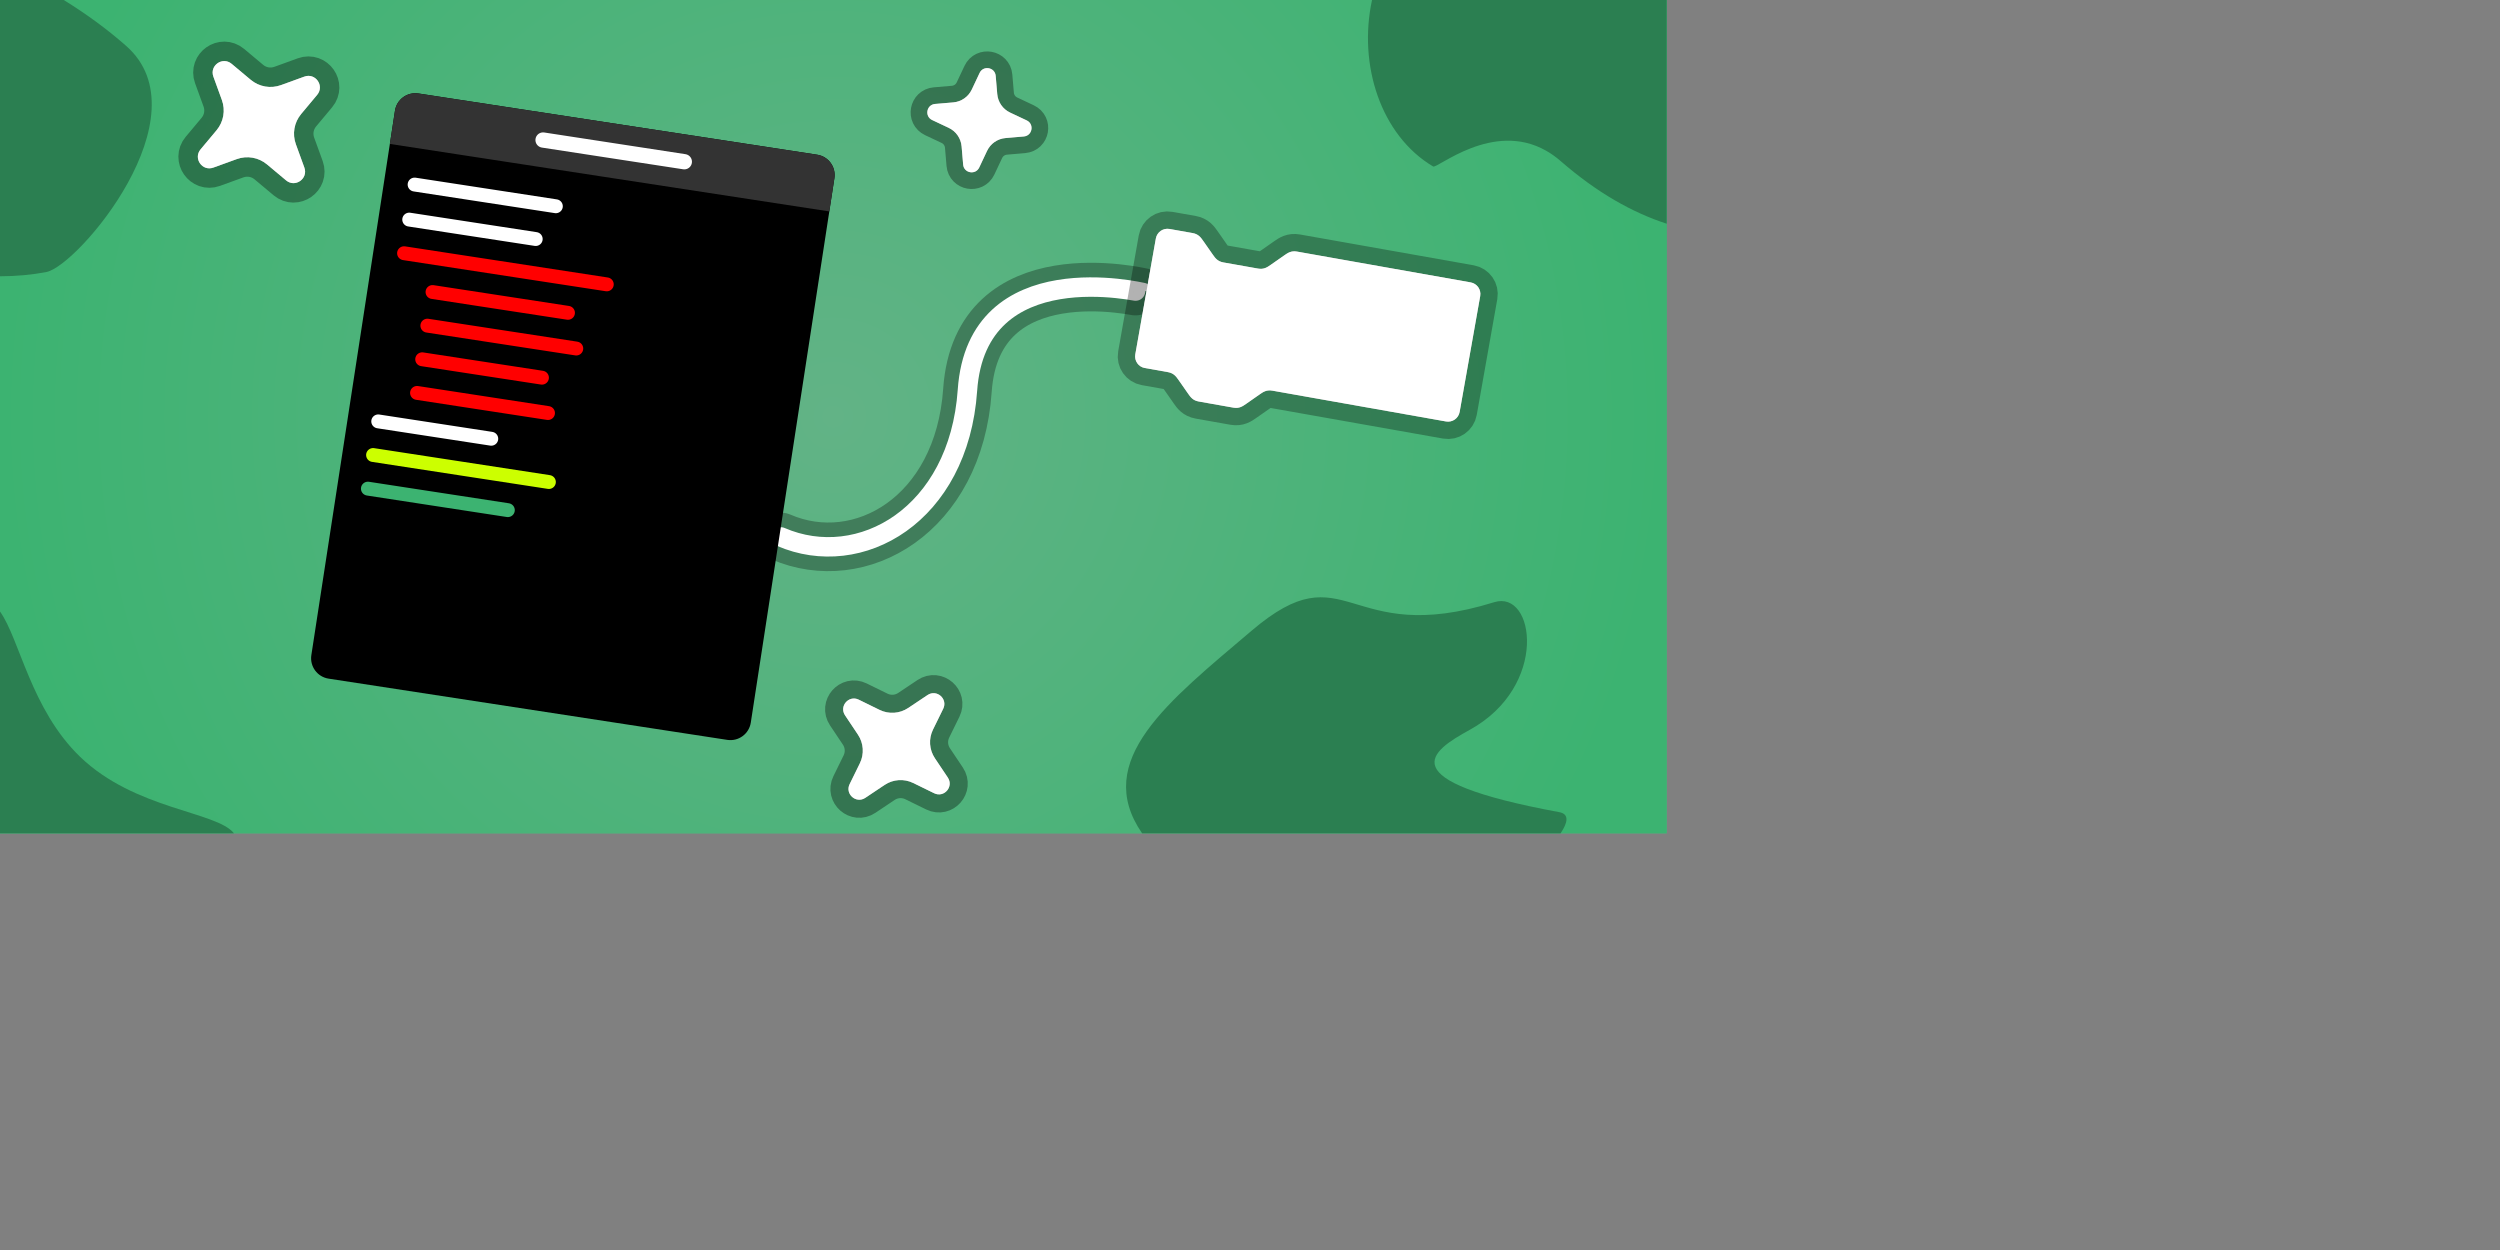 <svg version="1.1" xmlns="http://www.w3.org/2000/svg" xmlns:xlink="http://www.w3.org/1999/xlink" width="900" height="450" viewBox="0,0,900,450"><rect x="0" y="0" width="900" height="450" fill="#808080" stroke="none"/><defs><linearGradient x1="300" y1="0" x2="300" y2="300" gradientUnits="userSpaceOnUse" id="color-1"><stop offset="0" stop-color="#3cb371"/><stop offset="1" stop-color="#51b37d"/></linearGradient><radialGradient cx="300" cy="150" r="300" gradientUnits="userSpaceOnUse" id="color-2"><stop offset="0" stop-color="#62b386"/><stop offset="1" stop-color="#3cb371"/></radialGradient><clipPath id="clip-1"><rect x="-300" y="-150" transform="scale(0.5,0.5)" width="1800" height="900" fill="none" fill-rule="nonzero" stroke="none" stroke-width="0.5" stroke-linecap="butt"/></clipPath></defs><g><g clip-path="url(#clip-1)" data-paper-data="{&quot;isPaintingLayer&quot;:true}" stroke-linejoin="miter" stroke-miterlimit="10" stroke-dasharray="" stroke-dashoffset="0" style="mix-blend-mode: normal"><path d="M0,0h600v300h-600z" fill="url(#color-1)" fill-rule="evenodd" stroke="none" stroke-width="1" stroke-linecap="square"/><path d="M0,0h600v300h-600z" fill="url(#color-2)" fill-rule="evenodd" stroke="none" stroke-width="1" stroke-linecap="square"/><path d="M0,0h600v300h-600z" fill-opacity="0" fill="#000000" fill-rule="evenodd" stroke="none" stroke-width="1" stroke-linecap="square"/><path d="M281.109,193.302c28.478,12.329 64.067,-7.832 67.168,-52.775c3.436,-49.802 63.091,-35.141 63.098,-35.242" data-paper-data="{&quot;index&quot;:null}" fill="none" fill-rule="nonzero" stroke-opacity="0.302" stroke="#000000" stroke-width="17.5" stroke-linecap="round"/><path d="M281.109,193.302c28.478,12.329 64.067,-7.832 67.168,-52.775c3.436,-49.802 63.091,-35.141 63.098,-35.242" data-paper-data="{&quot;index&quot;:null}" fill="none" fill-rule="nonzero" stroke="#ffffff" stroke-width="7" stroke-linecap="round"/><g fill-rule="nonzero"><path d="M118.295,244.31c-4.052,-0.622 -6.833,-4.412 -6.21,-8.464l30.102,-195.99c0.622,-4.052 4.412,-6.833 8.464,-6.21l143.525,22.044c4.052,0.622 6.833,4.412 6.21,8.464l-30.102,195.99c-0.622,4.052 -4.412,6.833 -8.464,6.21z" fill="#000000" stroke="none" stroke-width="0" stroke-linecap="butt"/><g fill="none" stroke-width="5" stroke-linecap="round"><path d="M200.107,74.252l-50.85,-7.81" stroke="#ffffff"/><path d="M147.319,79.055l45.538,6.994" stroke="#ffffff"/><path d="M176.857,157.948l-40.695,-6.25" stroke="#ffffff"/><path d="M134.303,163.805l63.295,9.721" stroke="#ccff00"/><path d="M132.443,175.912l50.381,7.738" stroke="#3cb371"/><g stroke="#ff0000"><path d="M145.46,91.162l72.981,11.209"/><path d="M155.707,105.129l48.766,7.49"/><path d="M153.848,117.236l53.609,8.234"/><path d="M151.988,129.343l43.116,6.622"/><path d="M197.281,148.692l-47.152,-7.242"/></g></g><g><path d="M140.349,51.817l1.837,-11.961c0.622,-4.052 4.412,-6.833 8.464,-6.21l143.525,22.044c4.052,0.622 6.833,4.412 6.21,8.464l-1.837,11.961z" fill="#333333" stroke="none" stroke-width="0" stroke-linecap="butt"/><path d="M195.506,50.412l50.85,7.81" fill="none" stroke="#ffffff" stroke-width="5.5" stroke-linecap="round"/></g></g><g fill="#ffffff" fill-rule="evenodd" stroke-linecap="butt"><path d="M90.263,28.727c3.026,2.535 7.173,3.264 10.882,1.914l8.435,-3.066c3.99,-1.445 7.327,3.315 4.603,6.567l-5.756,6.888c-2.535,3.026 -3.264,7.173 -1.917,10.876l3.066,8.435c1.445,3.99 -3.315,7.327 -6.573,4.607l-6.883,-5.76c-3.022,-2.53 -7.169,-3.259 -10.873,-1.912l-8.438,3.061c-3.987,1.451 -7.323,-3.309 -4.603,-6.567l5.76,-6.883c2.53,-3.022 3.259,-7.169 1.908,-10.878l-3.066,-8.435c-1.445,-3.99 3.315,-7.327 6.573,-4.607z" stroke-opacity="0.349" stroke="#000000" stroke-width="14"/><path d="M90.263,28.727c3.026,2.535 7.173,3.264 10.882,1.914l8.435,-3.066c3.99,-1.445 7.327,3.315 4.603,6.567l-5.756,6.888c-2.535,3.026 -3.264,7.173 -1.917,10.876l3.066,8.435c1.445,3.99 -3.315,7.327 -6.573,4.607l-6.883,-5.76c-3.022,-2.53 -7.169,-3.259 -10.873,-1.912l-8.438,3.061c-3.987,1.451 -7.323,-3.309 -4.603,-6.567l5.76,-6.883c2.53,-3.022 3.259,-7.169 1.908,-10.878l-3.066,-8.435c-1.445,-3.99 3.315,-7.327 6.573,-4.607z" stroke="none" stroke-width="1"/></g><g fill="#ffffff" fill-rule="evenodd" stroke-linecap="butt"><path d="M335.873,262.669c-1.625,3.309 -1.362,7.233 0.69,10.295l4.661,6.966c2.2,3.297 -1.373,7.383 -4.93,5.638l-7.53,-3.685c-3.309,-1.625 -7.233,-1.362 -10.291,0.686l-6.966,4.661c-3.297,2.2 -7.383,-1.373 -5.643,-4.934l3.69,-7.526c1.621,-3.304 1.358,-7.228 -0.689,-10.287l-4.657,-6.971c-2.204,-3.292 1.369,-7.379 4.93,-5.638l7.526,3.69c3.304,1.621 7.228,1.358 10.291,-0.694l6.966,-4.661c3.297,-2.2 7.383,1.373 5.643,4.934z" stroke-opacity="0.349" stroke="#000000" stroke-width="13"/><path d="M335.873,262.669c-1.625,3.309 -1.362,7.233 0.69,10.295l4.661,6.966c2.2,3.297 -1.373,7.383 -4.93,5.638l-7.53,-3.685c-3.309,-1.625 -7.233,-1.362 -10.291,0.686l-6.966,4.661c-3.297,2.2 -7.383,-1.373 -5.643,-4.934l3.69,-7.526c1.621,-3.304 1.358,-7.228 -0.689,-10.287l-4.657,-6.971c-2.204,-3.292 1.369,-7.379 4.93,-5.638l7.526,3.69c3.304,1.621 7.228,1.358 10.291,-0.694l6.966,-4.661c3.297,-2.2 7.383,1.373 5.643,4.934z" stroke="none" stroke-width="1"/></g><g fill="#ffffff" fill-rule="evenodd" stroke-linecap="butt"><path d="M359.012,33.869c0.245,2.888 2.01,5.426 4.633,6.66l5.962,2.808c2.818,1.331 2.064,5.532 -1.04,5.796l-6.567,0.565c-2.888,0.245 -5.426,2.01 -6.659,4.629l-2.808,5.962c-1.331,2.818 -5.532,2.064 -5.801,-1.041l-0.56,-6.566c-0.246,-2.883 -2.011,-5.421 -4.629,-6.654l-5.961,-2.813c-2.818,-1.327 -2.065,-5.527 1.04,-5.796l6.566,-0.56c2.883,-0.246 5.421,-2.011 6.655,-4.634l2.808,-5.962c1.331,-2.818 5.532,-2.064 5.801,1.041z" stroke-opacity="0.349" stroke="#000000" stroke-width="12"/><path d="M359.012,33.869c0.245,2.888 2.01,5.426 4.633,6.66l5.962,2.808c2.818,1.331 2.064,5.532 -1.04,5.796l-6.567,0.565c-2.888,0.245 -5.426,2.01 -6.659,4.629l-2.808,5.962c-1.331,2.818 -5.532,2.064 -5.801,-1.041l-0.56,-6.566c-0.246,-2.883 -2.011,-5.421 -4.629,-6.654l-5.961,-2.813c-2.818,-1.327 -2.065,-5.527 1.04,-5.796l6.566,-0.56c2.883,-0.246 5.421,-2.011 6.655,-4.634l2.808,-5.962c1.331,-2.818 5.532,-2.064 5.801,1.041z" stroke="none" stroke-width="1"/></g><path d="" data-paper-data="{&quot;index&quot;:null}" fill="none" fill-rule="nonzero" stroke="#ffffff" stroke-width="7" stroke-linecap="round"/><path d="M416.103,85.859c0.409,-2.304 2.608,-3.841 4.912,-3.432l8.344,1.48c2.086,0.37 2.944,1.598 3.802,2.826l3.432,4.912c0.858,1.228 1.716,2.456 3.802,2.826l12.516,2.221c2.086,0.37 3.314,-0.488 4.542,-1.346l4.912,-3.432c1.228,-0.858 2.456,-1.716 4.542,-1.346l62.534,11.095c2.304,0.409 3.841,2.608 3.432,4.912l-7.402,41.721c-0.409,2.304 -2.608,3.841 -4.912,3.432l-62.534,-11.095c-2.086,-0.37 -3.314,0.488 -4.542,1.346l-4.912,3.432c-1.228,0.858 -2.456,1.716 -4.542,1.346l-12.516,-2.221c-2.086,-0.37 -2.944,-1.598 -3.802,-2.826l-3.432,-4.912c-0.858,-1.228 -1.716,-2.456 -3.802,-2.826l-8.344,-1.48c-2.304,-0.409 -3.841,-2.608 -3.432,-4.912z" fill="#ffffff" fill-rule="nonzero" stroke-opacity="0.302" stroke="#000000" stroke-width="12.5" stroke-linecap="butt"/><path d="M416.103,85.859c0.409,-2.304 2.608,-3.841 4.912,-3.432l8.344,1.48c2.086,0.37 2.944,1.598 3.802,2.826l3.432,4.912c0.858,1.228 1.716,2.456 3.802,2.826l12.516,2.221c2.086,0.37 3.314,-0.488 4.542,-1.346l4.912,-3.432c1.228,-0.858 2.456,-1.716 4.542,-1.346l62.534,11.095c2.304,0.409 3.841,2.608 3.432,4.912l-7.402,41.721c-0.409,2.304 -2.608,3.841 -4.912,3.432l-62.534,-11.095c-2.086,-0.37 -3.314,0.488 -4.542,1.346l-4.912,3.432c-1.228,0.858 -2.456,1.716 -4.542,1.346l-12.516,-2.221c-2.086,-0.37 -2.944,-1.598 -3.802,-2.826l-3.432,-4.912c-0.858,-1.228 -1.716,-2.456 -3.802,-2.826l-8.344,-1.48c-2.304,-0.409 -3.841,-2.608 -3.432,-4.912z" fill="#ffffff" fill-rule="nonzero" stroke="none" stroke-width="0" stroke-linecap="butt"/><path d="M28.833,272.444c19.763,19.078 49.229,19.659 55.391,27.556h-84.225l0,-79.863c7.101,9.949 11.102,35.192 28.833,52.308z" fill="#2b7f51" fill-rule="nonzero" stroke="none" stroke-width="0" stroke-linecap="butt"/><path d="M450.621,227.016c34.44,-29.283 33.753,6.431 87.312,-10.232c14.586,-4.538 19.725,30.276 -8.876,45.986c-13.797,7.579 -29.726,18.135 32.286,29.609c3.746,0.693 3,3.864 0.463,7.62h-150.646c-18.129,-26.287 9.538,-47.542 39.46,-72.984z" fill="#2b7f51" fill-rule="nonzero" stroke="none" stroke-width="0" stroke-linecap="butt"/><path d="M561.851,58c-1.741,-1.515 -3.503,-2.755 -5.271,-3.755c-19.249,-10.897 -39.168,6.567 -40.65,5.688c-18.872,-11.203 -27.046,-36.635 -21.995,-59.932h106.065l0,80.534c-12.301,-3.99 -25.054,-11.141 -38.149,-22.534z" fill="#2b7f51" fill-rule="nonzero" stroke="none" stroke-width="0" stroke-linecap="butt"/><path d="M45.391,16.499c28.627,25.15 -17.362,79.261 -28.694,81.429c-5.212,0.998 -10.786,1.522 -16.697,1.534v-99.462l22.951,0c7.913,4.884 15.465,10.37 22.441,16.499z" fill="#2b7f51" fill-rule="nonzero" stroke="none" stroke-width="0" stroke-linecap="butt"/></g></g></svg><!--rotationCenter:450:225-->